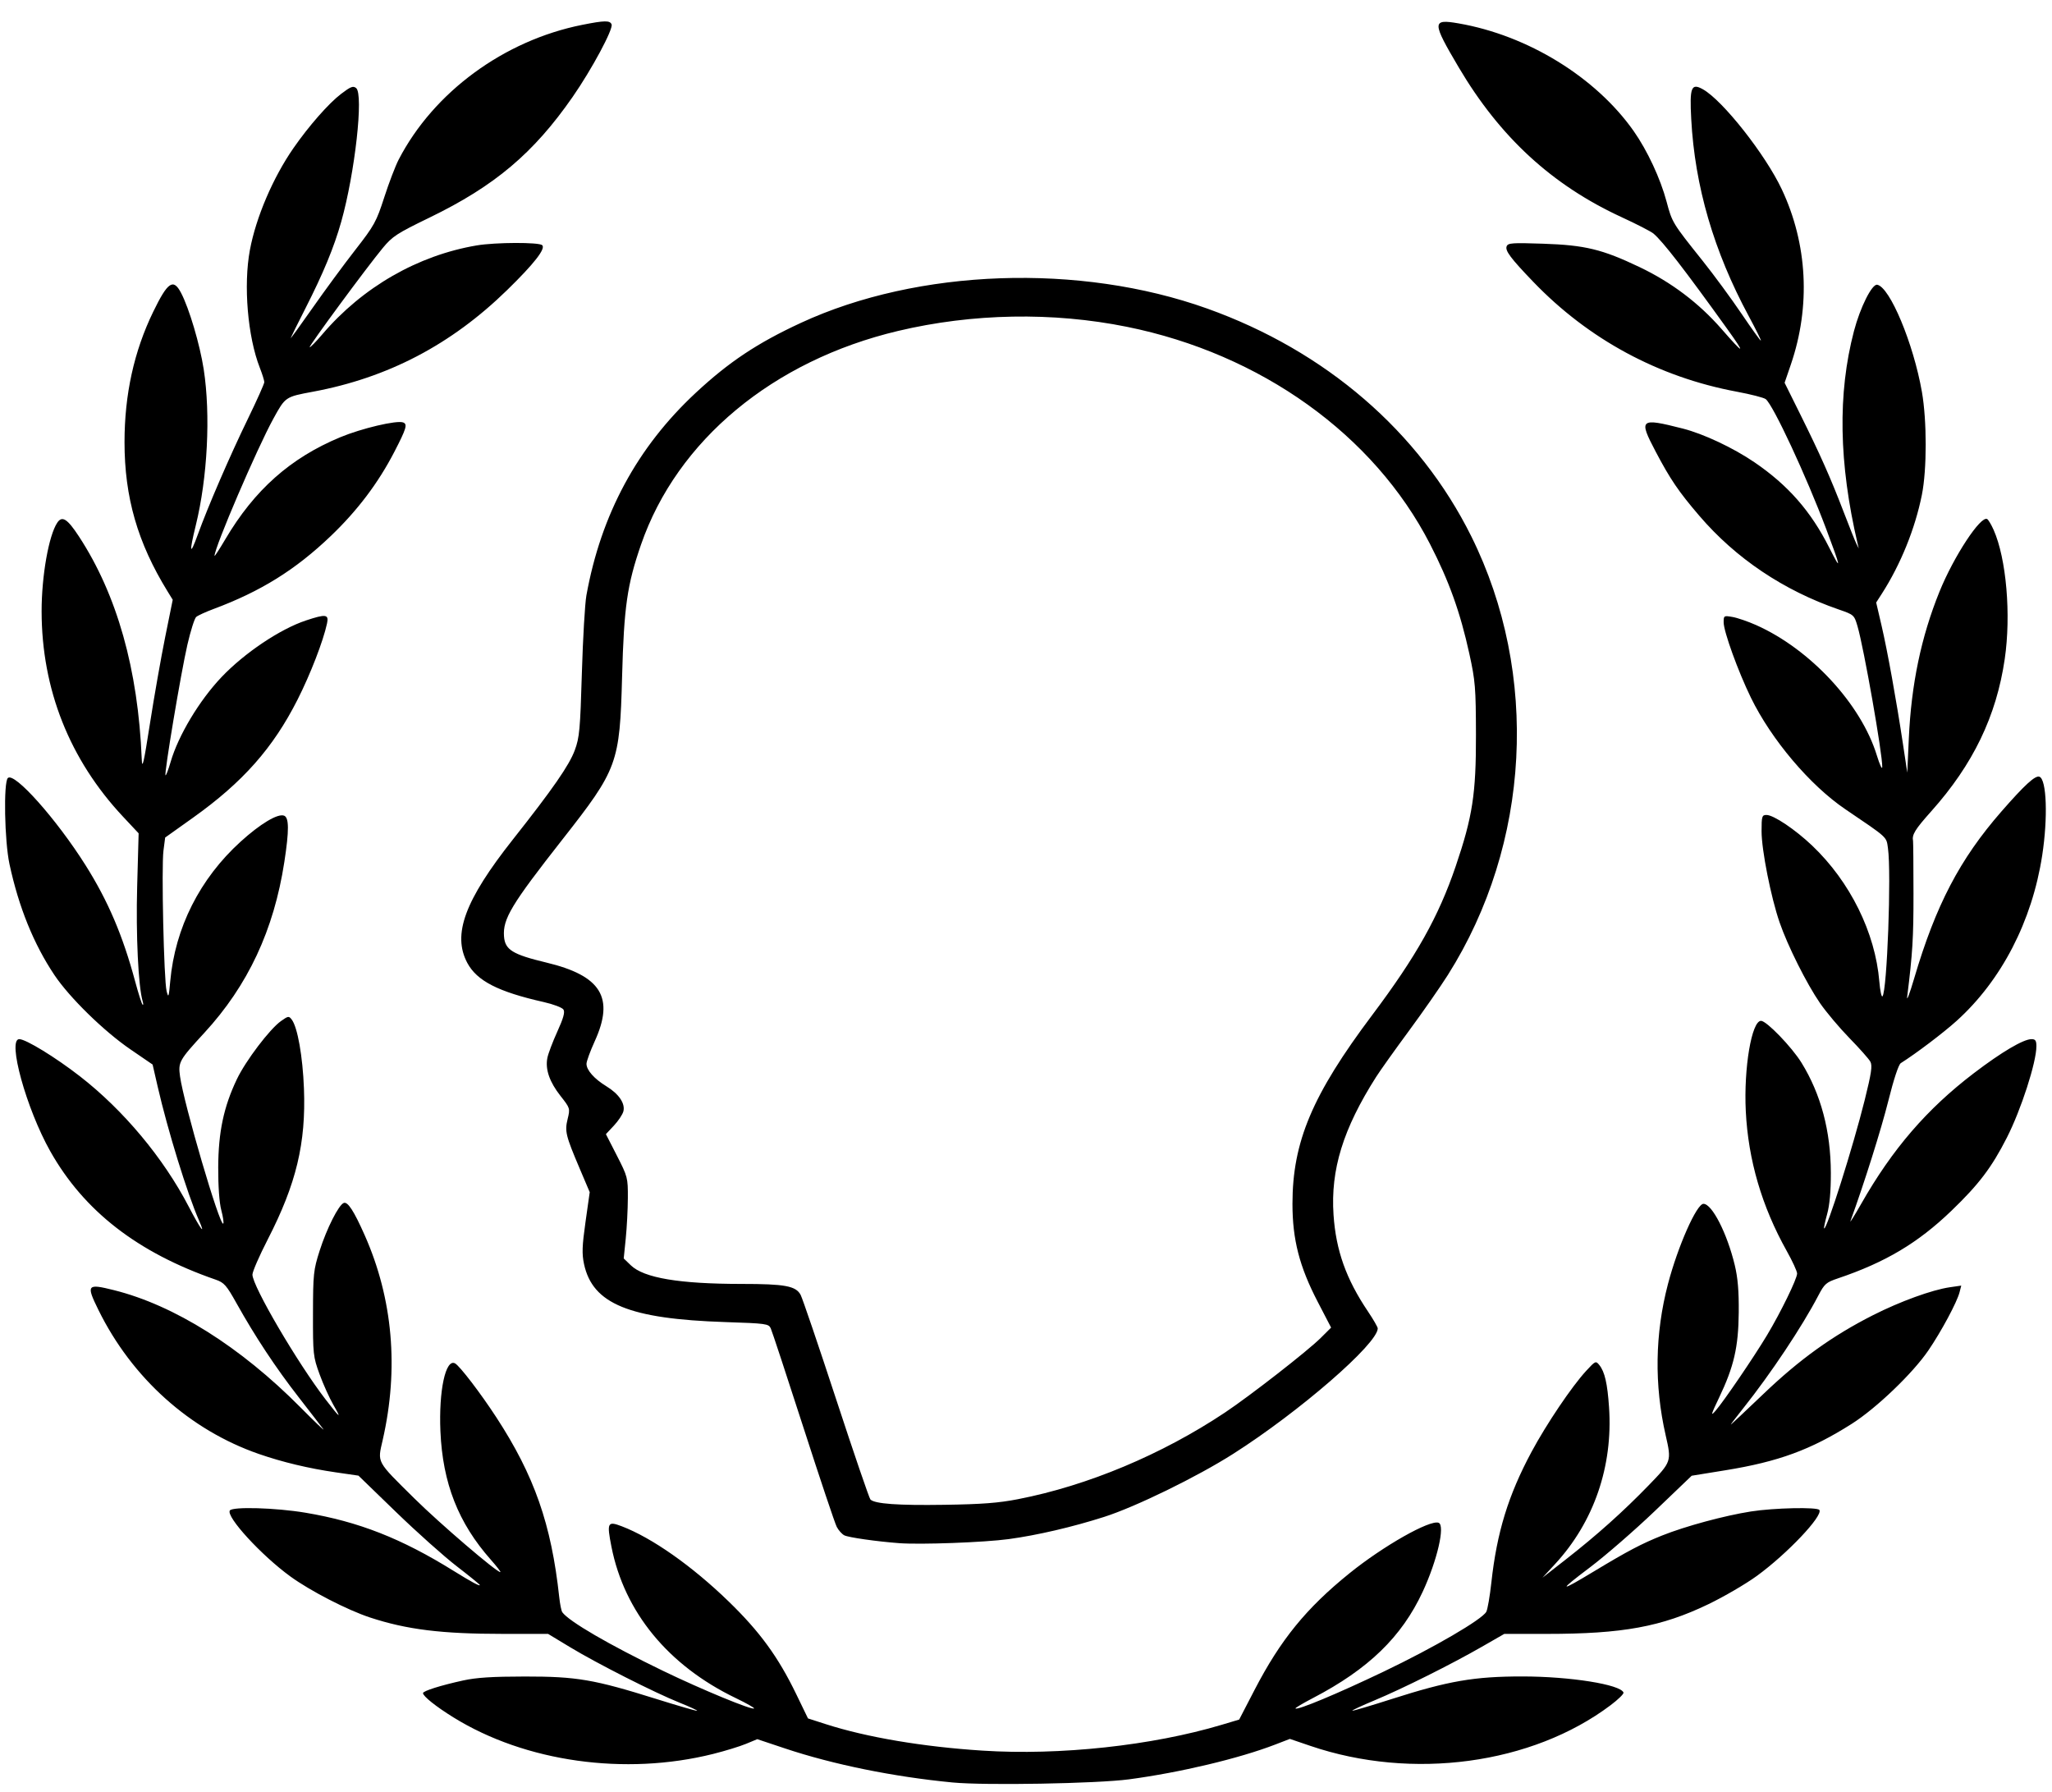 <?xml version="1.0" encoding="UTF-8" standalone="no"?>
<!-- Created with Inkscape (http://www.inkscape.org/) -->

<svg
   width="229mm"
   height="200mm"
   viewBox="0 0 229 200"
   version="1.1"
   id="svg1"
   xml:space="preserve"
   inkscape:version="1.4 (86a8ad7, 2024-10-11)"
   sodipodi:docname="icon black.svg"
   xmlns:inkscape="http://www.inkscape.org/namespaces/inkscape"
   xmlns:sodipodi="http://sodipodi.sourceforge.net/DTD/sodipodi-0.dtd"
   xmlns="http://www.w3.org/2000/svg"
   xmlns:svg="http://www.w3.org/2000/svg"><sodipodi:namedview
     id="namedview1"
     pagecolor="#ffffff"
     bordercolor="#000000"
     borderopacity="0.25"
     inkscape:showpageshadow="2"
     inkscape:pageopacity="0.0"
     inkscape:pagecheckerboard="false"
     inkscape:deskcolor="#d1d1d1"
     inkscape:document-units="mm"
     showborder="true"
     inkscape:zoom="0.36756309"
     inkscape:cx="293.82711"
     inkscape:cy="499.23402"
     inkscape:window-width="1592"
     inkscape:window-height="1211"
     inkscape:window-x="4314"
     inkscape:window-y="60"
     inkscape:window-maximized="0"
     inkscape:current-layer="layer1"
     labelstyle="default"
     borderlayer="true"
     inkscape:clip-to-page="false" /><defs
     id="defs1" /><g
     inkscape:label="Layer 1"
     inkscape:groupmode="layer"
     id="layer1"><path
       style="fill:#000000;stroke-width:1.3"
       d="m 106.298,198.899 c -6.569,-0.631 -13.319,-2.002 -18.692,-3.798 l -3.093,-1.033 -1.264,0.523 c -0.695,0.288 -2.337,0.792 -3.649,1.12 -9.845,2.464 -20.969,0.9 -29.002,-4.077 -1.947,-1.206 -3.39,-2.358 -3.39,-2.705 0,-0.242 1.989,-0.869 4.495,-1.416 1.472,-0.321 3.243,-0.434 6.874,-0.437 5.788,-0.004 7.705,0.323 14.659,2.502 2.464,0.772 4.519,1.367 4.566,1.322 0.047,-0.045 -0.839,-0.453 -1.969,-0.907 -2.793,-1.121 -9.18,-4.357 -12.195,-6.179 l -2.473,-1.495 h -5.069 c -6.809,0 -10.687,-0.479 -14.795,-1.827 -2.525,-0.829 -6.679,-2.969 -8.904,-4.588 -3.232,-2.351 -7.188,-6.663 -6.747,-7.353 0.288,-0.45 5.13,-0.309 8.437,0.246 5.939,0.996 10.718,2.873 16.557,6.504 1.939,1.206 2.908,1.728 2.908,1.568 0,-0.06 -1.16,-1.002 -2.578,-2.095 -1.418,-1.092 -4.466,-3.815 -6.774,-6.05 l -4.196,-4.064 -2.536,-0.368 c -3.017,-0.437 -5.944,-1.137 -8.57,-2.047 -7.709,-2.673 -14.173,-8.474 -17.913,-16.075 -1.387,-2.818 -1.277,-2.959 1.721,-2.211 6.739,1.682 14.117,6.316 20.826,13.082 1.605,1.619 2.751,2.713 2.546,2.431 -0.205,-0.282 -1.445,-1.89 -2.755,-3.574 -2.541,-3.264 -4.842,-6.742 -6.915,-10.453 -1.137,-2.035 -1.394,-2.327 -2.335,-2.653 C 15.354,139.776 9.364,135.127 5.608,128.462 2.942,123.731 0.792,115.954 2.15,115.954 c 0.731,0 4.035,2.022 6.757,4.136 4.872,3.783 9.335,9.126 12.154,14.55 1.293,2.489 1.945,3.365 1.146,1.542 -1.307,-2.983 -3.49,-10.049 -4.608,-14.918 l -0.568,-2.475 -2.475,-1.694 C 11.594,115.069 7.764,111.324 6.075,108.804 3.764,105.354 2.09,101.224 1.059,96.428 0.505,93.846 0.38,87.297 0.877,86.816 1.596,86.119 6.314,91.415 9.552,96.555 c 2.507,3.979 4.149,7.826 5.527,12.945 0.362,1.347 0.735,2.517 0.828,2.6 0.093,0.084 0.1,-0.077 0.016,-0.358 -0.488,-1.637 -0.765,-7.411 -0.616,-12.823 l 0.164,-5.931 -1.737,-1.854 C 7.765,84.764 4.653,76.917 4.644,68.216 c -0.004,-3.94 0.794,-8.457 1.746,-9.889 0.541,-0.814 1.127,-0.441 2.425,1.542 4.244,6.488 6.596,14.826 7.002,24.817 0.051,1.251 0.219,0.527 0.919,-3.956 0.471,-3.018 1.236,-7.359 1.699,-9.646 l 0.841,-4.158 -0.583,-0.947 c -3.335,-5.415 -4.797,-10.485 -4.797,-16.64 0,-5.32 1.059,-10.133 3.199,-14.542 1.624,-3.345 2.243,-3.767 3.11,-2.118 0.904,1.72 2.104,5.769 2.529,8.528 0.784,5.095 0.427,12.084 -0.889,17.434 -0.75,3.051 -0.66,3.468 0.223,1.03 1.141,-3.152 3.584,-8.8 5.601,-12.946 1.005,-2.066 1.827,-3.904 1.827,-4.084 -7.3e-5,-0.18 -0.225,-0.901 -0.5,-1.603 -1.358,-3.467 -1.842,-9.21 -1.107,-13.145 0.68,-3.639 2.573,-8.068 4.856,-11.359 1.716,-2.474 3.927,-4.992 5.309,-6.048 1.075,-0.821 1.354,-0.93 1.69,-0.661 0.85,0.681 -0.128,9.463 -1.658,14.903 -0.804,2.857 -2.002,5.755 -4.013,9.707 -0.845,1.661 -1.578,3.138 -1.628,3.28 -0.05,0.143 1.034,-1.348 2.41,-3.314 1.376,-1.965 3.531,-4.894 4.79,-6.509 2.128,-2.73 2.355,-3.141 3.237,-5.871 0.522,-1.614 1.246,-3.51 1.61,-4.212 3.903,-7.535 11.753,-13.297 20.486,-15.037 2.5,-0.498 3.094,-0.507 3.275,-0.051 0.206,0.518 -2.213,5.023 -4.346,8.092 -4.37,6.289 -8.699,9.94 -15.969,13.466 -3.644,1.768 -4.141,2.09 -5.221,3.394 -1.802,2.175 -8.272,10.955 -8.155,11.067 0.056,0.054 0.694,-0.596 1.417,-1.444 4.477,-5.252 10.651,-8.803 17.235,-9.912 2.078,-0.35 6.943,-0.366 7.297,-0.025 0.407,0.393 -0.906,2.072 -3.916,5.009 -6.247,6.095 -13.305,9.788 -21.68,11.344 -3.074,0.571 -3.067,0.567 -4.406,3.005 -1.845,3.359 -6.566,14.366 -6.566,15.308 0,0.103 0.538,-0.725 1.196,-1.839 3.257,-5.518 7.268,-9.08 12.83,-11.395 2.392,-0.995 6.304,-1.917 7.018,-1.652 0.514,0.19 0.366,0.682 -0.988,3.299 -1.791,3.46 -4.108,6.528 -7.073,9.364 -3.958,3.786 -7.821,6.189 -13.116,8.162 -0.872,0.325 -1.736,0.722 -1.919,0.883 -0.183,0.161 -0.623,1.55 -0.977,3.088 -0.723,3.137 -2.612,14.41 -2.443,14.574 0.06,0.058 0.318,-0.615 0.574,-1.497 0.85,-2.933 3.196,-6.844 5.666,-9.445 2.566,-2.703 6.54,-5.37 9.432,-6.331 2.227,-0.74 2.571,-0.692 2.353,0.327 -0.422,1.97 -1.844,5.647 -3.285,8.497 -2.737,5.414 -6.121,9.234 -11.694,13.202 l -3.085,2.197 -0.19,1.465 c -0.237,1.831 0.046,14.46 0.351,15.67 0.203,0.806 0.243,0.7 0.405,-1.098 0.538,-5.965 3.298,-11.439 7.852,-15.576 2.197,-1.996 4.148,-3.164 4.849,-2.904 0.565,0.209 0.574,1.652 0.032,5.172 -1.169,7.601 -4.061,13.779 -8.922,19.058 -2.82,3.062 -2.936,3.27 -2.718,4.86 0.418,3.049 4.451,16.793 4.823,16.434 0.079,-0.076 -0.018,-0.748 -0.216,-1.493 -0.222,-0.835 -0.354,-2.674 -0.345,-4.8 0.018,-3.932 0.616,-6.753 2.085,-9.827 0.986,-2.063 3.663,-5.59 4.92,-6.482 0.812,-0.576 0.881,-0.586 1.203,-0.161 0.648,0.856 1.222,4.105 1.36,7.693 0.233,6.1 -0.855,10.633 -4.038,16.829 -0.941,1.831 -1.711,3.6 -1.711,3.931 0,1.279 5.021,9.847 8.16,13.926 1.636,2.126 1.831,2.266 0.888,0.638 -0.447,-0.772 -1.148,-2.323 -1.557,-3.446 -0.714,-1.96 -0.743,-2.231 -0.734,-6.764 0.009,-4.421 0.056,-4.868 0.74,-7.013 0.793,-2.484 2.127,-5.126 2.696,-5.337 0.447,-0.166 1.134,0.894 2.336,3.604 3.139,7.081 3.825,14.869 2.011,22.833 -0.593,2.605 -0.766,2.286 3.551,6.554 2.817,2.785 9.141,8.202 9.574,8.202 0.088,0 -0.393,-0.625 -1.068,-1.388 -3.624,-4.095 -5.367,-8.534 -5.618,-14.31 -0.198,-4.549 0.581,-8.162 1.636,-7.59 0.518,0.281 2.839,3.314 4.593,6.002 4.249,6.511 6.151,11.946 7.032,20.097 0.084,0.773 0.236,1.523 0.339,1.666 0.737,1.023 5.202,3.62 11.261,6.551 4.278,2.069 9.92,4.398 10.141,4.185 0.065,-0.063 -0.854,-0.582 -2.041,-1.154 -7.54,-3.632 -12.444,-9.606 -13.878,-16.905 -0.527,-2.68 -0.431,-2.871 1.142,-2.272 3.383,1.288 7.862,4.437 11.955,8.408 3.463,3.359 5.514,6.172 7.521,10.315 l 1.319,2.722 1.983,0.638 c 4.559,1.468 10.829,2.528 17.494,2.956 8.623,0.555 18.922,-0.558 26.706,-2.886 l 1.936,-0.579 1.719,-3.315 c 2.897,-5.588 5.755,-9.101 10.575,-12.997 3.781,-3.056 8.989,-6.009 9.963,-5.648 0.752,0.279 -0.154,4.204 -1.777,7.697 -2.342,5.039 -6.06,8.639 -12.253,11.864 -1.122,0.585 -1.997,1.105 -1.943,1.157 0.227,0.219 4.672,-1.638 9.845,-4.112 5.613,-2.685 10.976,-5.811 11.45,-6.674 0.142,-0.259 0.397,-1.734 0.566,-3.278 0.611,-5.578 1.889,-9.735 4.472,-14.549 1.679,-3.129 4.499,-7.311 6.111,-9.061 1.022,-1.11 1.071,-1.132 1.46,-0.65 0.609,0.755 0.909,2.06 1.09,4.734 0.444,6.583 -1.695,12.789 -6.026,17.479 l -1.409,1.525 2.644,-2.067 c 3.428,-2.679 6.374,-5.316 9.216,-8.249 2.549,-2.631 2.56,-2.663 1.894,-5.575 -1.286,-5.621 -1.199,-11.344 0.258,-16.892 1.103,-4.202 3.201,-8.939 3.958,-8.939 0.958,0 2.635,3.279 3.492,6.831 0.343,1.421 0.468,2.907 0.446,5.294 -0.036,3.872 -0.536,6.036 -2.199,9.517 -0.901,1.886 -0.962,2.108 -0.397,1.459 0.922,-1.059 4.261,-5.958 5.741,-8.423 1.537,-2.56 3.369,-6.313 3.369,-6.903 0,-0.246 -0.521,-1.378 -1.158,-2.515 -2.78,-4.967 -4.299,-10.154 -4.57,-15.608 -0.238,-4.791 0.654,-10.071 1.701,-10.071 0.613,0 3.433,2.919 4.517,4.675 2.166,3.509 3.262,7.621 3.275,12.299 0.006,2.026 -0.134,3.578 -0.413,4.584 -0.232,0.836 -0.385,1.557 -0.339,1.601 0.267,0.258 3.237,-9.126 4.523,-14.293 0.76,-3.053 0.88,-3.873 0.634,-4.317 -0.167,-0.302 -1.217,-1.485 -2.334,-2.629 -1.116,-1.144 -2.591,-2.896 -3.278,-3.893 -1.502,-2.182 -3.602,-6.374 -4.512,-9.008 -0.969,-2.806 -2.013,-8.08 -2.013,-10.173 0,-1.672 0.044,-1.819 0.55,-1.819 0.792,0 3.206,1.62 5.1,3.423 4.234,4.03 7.037,9.701 7.492,15.159 0.086,1.025 0.243,1.772 0.349,1.659 0.516,-0.544 1.007,-13.761 0.614,-16.53 -0.186,-1.309 0.051,-1.093 -4.756,-4.35 -3.946,-2.674 -8.249,-7.758 -10.54,-12.454 -1.429,-2.929 -3.04,-7.381 -3.04,-8.402 0,-0.749 0.026,-0.765 0.991,-0.598 0.545,0.094 1.736,0.503 2.645,0.909 6.037,2.692 11.703,8.812 13.459,14.536 0.325,1.059 0.596,1.638 0.604,1.287 0.03,-1.439 -2.053,-13.288 -2.761,-15.698 -0.369,-1.258 -0.4,-1.285 -2.093,-1.87 -6.171,-2.131 -11.489,-5.704 -15.561,-10.456 -2.306,-2.691 -3.247,-4.075 -4.878,-7.174 -1.918,-3.644 -1.757,-3.779 3.043,-2.556 2.306,0.587 5.63,2.152 7.988,3.76 3.754,2.56 6.302,5.468 8.342,9.519 1.4,2.781 1.329,2.344 -0.334,-2.072 -2.239,-5.942 -5.906,-13.819 -6.748,-14.493 -0.205,-0.164 -1.657,-0.538 -3.227,-0.83 -8.745,-1.629 -16.558,-5.848 -22.731,-12.275 -2.525,-2.629 -3.149,-3.464 -2.954,-3.953 0.146,-0.368 0.622,-0.402 4.061,-0.286 4.694,0.158 6.59,0.618 10.77,2.61 3.549,1.692 6.626,4.016 9.157,6.918 2.544,2.917 2.73,2.91 0.621,-0.024 -4.762,-6.627 -7.17,-9.74 -8.223,-10.632 -0.274,-0.232 -1.878,-1.058 -3.564,-1.835 -7.752,-3.573 -13.572,-8.926 -18.177,-16.719 -2.991,-5.062 -2.994,-5.417 -0.03,-4.905 7.723,1.332 15.328,6.005 19.555,12.014 1.527,2.171 2.988,5.304 3.675,7.883 0.619,2.324 0.655,2.383 4.009,6.581 1.253,1.568 3.213,4.234 4.357,5.925 1.143,1.691 2.114,3.041 2.157,2.999 0.043,-0.041 -0.567,-1.272 -1.355,-2.734 -3.9,-7.237 -6.015,-14.483 -6.417,-21.986 -0.191,-3.558 0.002,-4.051 1.303,-3.324 2.206,1.233 6.959,7.256 8.795,11.145 2.883,6.108 3.245,13.065 1.017,19.572 l -0.695,2.031 1.738,3.502 c 2.238,4.51 3.397,7.116 4.849,10.904 0.646,1.685 1.289,3.293 1.431,3.574 l 0.256,0.511 -0.12,-0.511 c -2.109,-9.008 -2.245,-16.778 -0.414,-23.747 0.696,-2.651 2.015,-5.28 2.595,-5.172 1.417,0.263 4.04,6.546 4.987,11.945 0.565,3.223 0.565,8.673 -10e-4,11.497 -0.76,3.791 -2.375,7.779 -4.475,11.044 l -0.626,0.973 0.6,2.575 c 0.662,2.843 1.65,8.31 2.39,13.219 l 0.481,3.191 0.173,-3.829 c 0.272,-6.031 1.377,-11.319 3.42,-16.363 1.594,-3.937 4.613,-8.53 5.327,-8.104 0.135,0.081 0.458,0.625 0.718,1.211 1.42,3.198 1.959,9.471 1.239,14.402 -0.932,6.378 -3.531,11.765 -8.195,16.987 -1.83,2.048 -2.177,2.615 -2.038,3.328 0.024,0.126 0.047,2.768 0.049,5.871 0.004,4.94 -0.1,6.644 -0.704,11.512 -0.07,0.562 0.28,-0.357 0.776,-2.042 2.413,-8.186 5.093,-13.314 9.737,-18.633 2.599,-2.977 3.781,-4.058 4.248,-3.885 0.805,0.298 0.955,4.57 0.307,8.781 -1.129,7.34 -4.542,13.939 -9.546,18.459 -1.482,1.338 -4.532,3.648 -6.236,4.722 -0.246,0.155 -0.791,1.805 -1.391,4.212 -0.783,3.142 -2.698,9.219 -4.223,13.401 -0.102,0.281 0.43,-0.572 1.183,-1.894 3.494,-6.138 7.342,-10.602 12.581,-14.597 3.102,-2.365 5.535,-3.801 6.439,-3.801 0.435,0 0.546,0.162 0.546,0.793 0,1.796 -1.711,7.088 -3.299,10.205 -1.698,3.333 -3.122,5.209 -6.192,8.161 -3.734,3.59 -7.372,5.753 -12.679,7.542 -1.291,0.435 -1.482,0.603 -2.168,1.915 -1.822,3.485 -5.297,8.7 -8.377,12.571 -0.765,0.962 -1.392,1.781 -1.392,1.819 0,0.039 1.636,-1.495 3.636,-3.408 4.031,-3.857 7.716,-6.507 12.228,-8.793 3.034,-1.538 6.598,-2.833 8.587,-3.121 l 1.271,-0.184 -0.189,0.736 c -0.286,1.114 -2.014,4.34 -3.473,6.484 -1.745,2.566 -5.819,6.468 -8.575,8.215 -4.556,2.888 -8.161,4.212 -14.076,5.17 l -3.77,0.611 -4.098,3.922 c -2.254,2.157 -5.526,4.999 -7.271,6.315 -3.579,2.7 -3.465,2.806 0.465,0.433 3.754,-2.266 5.302,-3.081 7.598,-3.999 2.601,-1.04 6.945,-2.216 9.915,-2.683 2.563,-0.403 7.419,-0.509 7.638,-0.167 0.421,0.657 -3.605,4.904 -6.97,7.353 -1.24,0.903 -3.682,2.328 -5.427,3.167 -5.233,2.518 -9.547,3.308 -18.048,3.308 h -4.717 l -2.498,1.434 c -3.413,1.96 -8.839,4.669 -11.961,5.973 -1.424,0.594 -2.551,1.117 -2.504,1.162 0.046,0.045 2.044,-0.546 4.439,-1.313 6.274,-2.008 9.176,-2.509 14.534,-2.508 5.341,2.5e-4 10.983,0.901 11.295,1.802 0.049,0.14 -0.599,0.773 -1.439,1.405 -8.774,6.605 -22.141,8.415 -33.516,4.538 l -2.278,-0.776 -1.638,0.631 c -4.039,1.556 -10.62,3.122 -16.312,3.881 -3.576,0.477 -16.064,0.699 -19.697,0.35 z m -5.949,-26.703 c -2.507,-0.187 -5.667,-0.638 -6.126,-0.875 -0.263,-0.136 -0.643,-0.56 -0.843,-0.942 -0.201,-0.382 -1.884,-5.404 -3.741,-11.16 -1.857,-5.756 -3.489,-10.706 -3.627,-11 -0.237,-0.506 -0.515,-0.544 -5.052,-0.693 -10.738,-0.353 -14.827,-2.03 -15.782,-6.47 -0.247,-1.148 -0.216,-2.017 0.166,-4.716 l 0.468,-3.309 -1.106,-2.604 c -1.582,-3.723 -1.695,-4.187 -1.356,-5.574 0.284,-1.164 0.272,-1.205 -0.791,-2.553 -1.231,-1.562 -1.722,-2.972 -1.475,-4.242 0.094,-0.482 0.594,-1.807 1.112,-2.944 0.682,-1.498 0.871,-2.176 0.684,-2.464 -0.141,-0.219 -1.137,-0.596 -2.214,-0.838 -5.067,-1.141 -7.443,-2.358 -8.513,-4.361 -1.694,-3.172 -0.286,-6.983 5.09,-13.784 4.456,-5.637 6.278,-8.265 6.903,-9.954 0.523,-1.415 0.605,-2.31 0.79,-8.599 0.114,-3.861 0.341,-7.766 0.506,-8.679 1.635,-9.049 5.673,-16.527 12.206,-22.604 3.709,-3.45 6.87,-5.552 11.732,-7.803 13.068,-6.05 31.109,-6.686 45.339,-1.598 13.222,4.727 23.671,13.736 29.472,25.41 7.634,15.364 6.623,34.339 -2.609,48.95 -0.837,1.324 -2.797,4.138 -4.357,6.254 -1.56,2.115 -3.202,4.421 -3.649,5.123 -3.689,5.796 -5.096,10.351 -4.755,15.395 0.268,3.969 1.403,7.155 3.835,10.769 0.604,0.898 1.098,1.754 1.098,1.901 -0.006,1.715 -8.741,9.296 -16.127,13.996 -4.043,2.573 -10.867,5.906 -14.409,7.039 -3.528,1.128 -7.476,2.047 -10.642,2.476 -2.729,0.37 -9.822,0.633 -12.228,0.454 z m 13.276,-4.912 c 7.749,-1.503 16.043,-4.976 23.077,-9.663 2.802,-1.867 9.219,-6.865 10.683,-8.32 l 1.165,-1.159 -1.498,-2.885 c -2.041,-3.929 -2.815,-6.936 -2.815,-10.93 0,-6.917 2.216,-12.163 8.896,-21.057 4.925,-6.558 7.408,-10.981 9.323,-16.613 1.88,-5.528 2.271,-8.067 2.258,-14.651 -0.011,-5.269 -0.071,-6.017 -0.739,-9.061 -1.017,-4.635 -2.258,-8.094 -4.395,-12.252 -6.258,-12.174 -18.862,-21.204 -33.812,-24.225 -8.285,-1.674 -17.235,-1.513 -25.551,0.461 -13.949,3.311 -24.66,12.215 -28.68,23.842 -1.549,4.48 -1.903,6.943 -2.113,14.727 -0.262,9.703 -0.483,10.307 -6.655,18.17 -5.707,7.272 -6.669,8.868 -6.523,10.821 0.112,1.495 0.953,2.015 4.725,2.919 6.118,1.465 7.62,3.902 5.405,8.768 -0.509,1.118 -0.925,2.256 -0.925,2.53 0,0.704 0.863,1.678 2.22,2.507 1.398,0.854 2.124,1.927 1.896,2.805 -0.09,0.346 -0.565,1.058 -1.056,1.583 l -0.893,0.954 1.23,2.404 c 1.195,2.336 1.23,2.47 1.219,4.719 -0.006,1.273 -0.112,3.312 -0.236,4.531 l -0.225,2.216 0.792,0.765 c 1.463,1.413 5.41,2.076 12.364,2.079 4.854,10e-4 6.054,0.224 6.588,1.223 0.203,0.38 1.986,5.622 3.963,11.65 1.977,6.028 3.698,11.06 3.825,11.183 0.503,0.486 3.056,0.669 8.235,0.591 4.237,-0.064 6.038,-0.201 8.252,-0.631 z"
       id="path1" /></g></svg>
